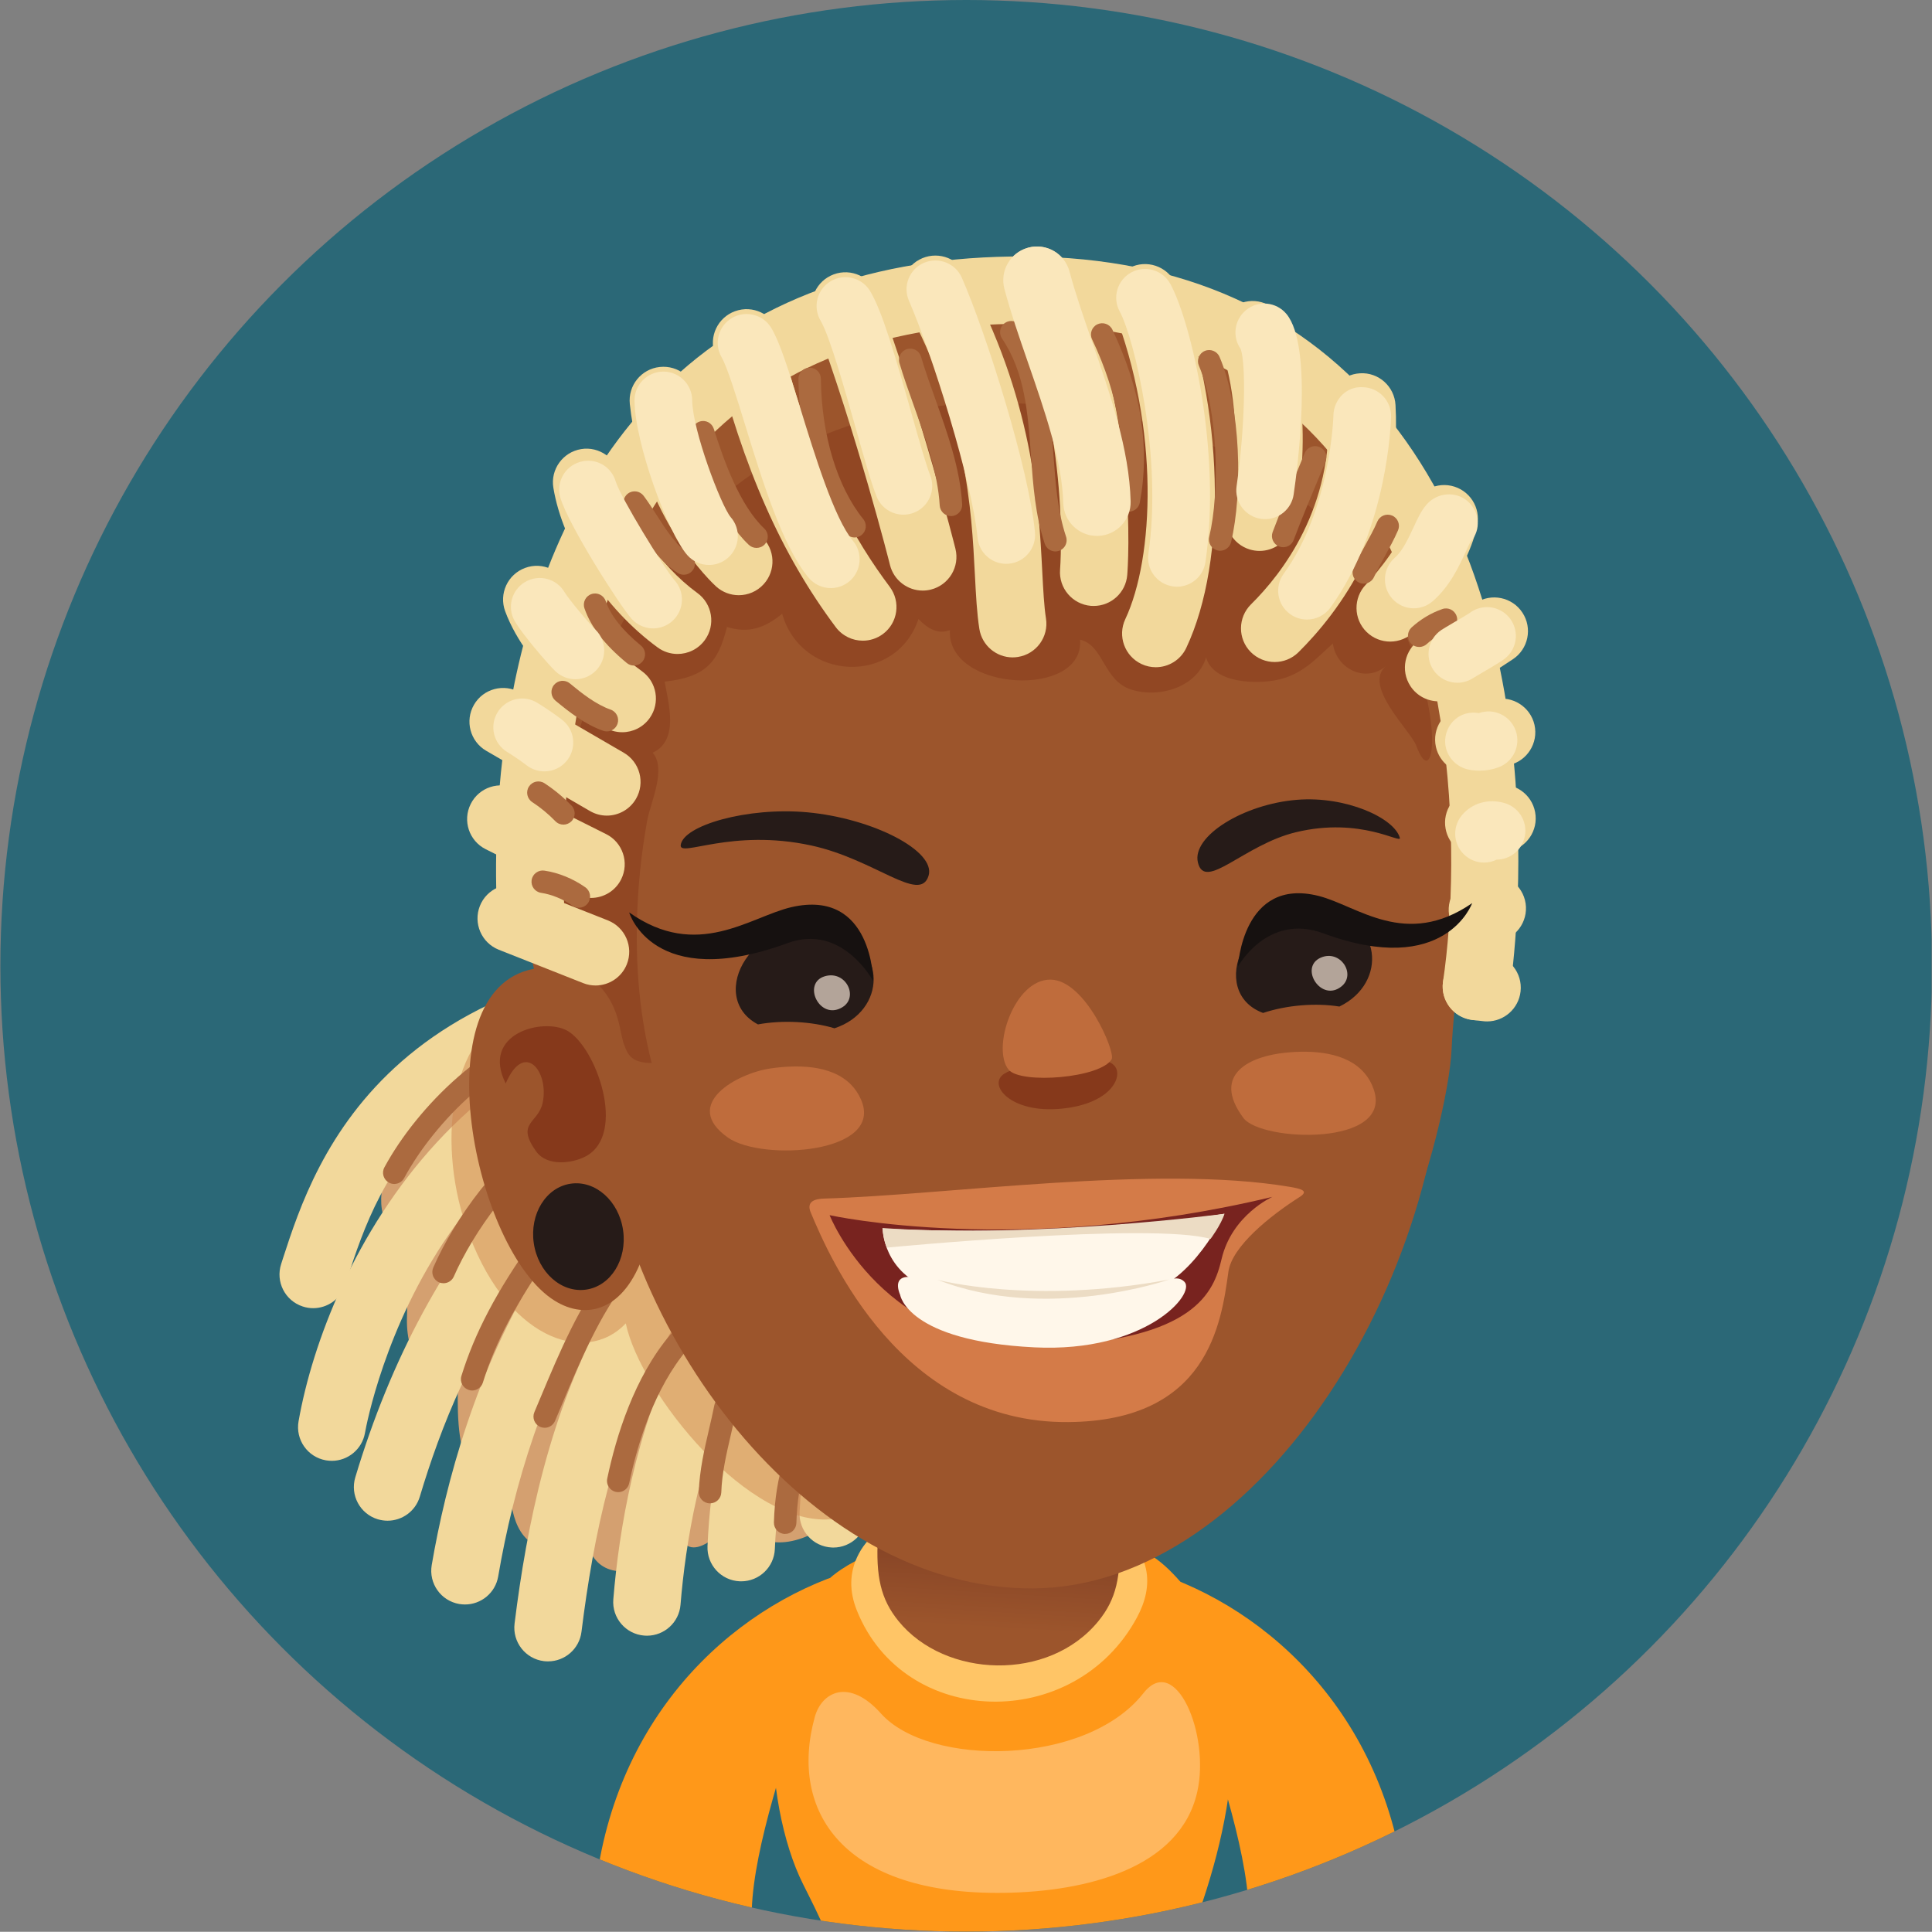 <?xml version="1.0" encoding="iso-8859-1"?>
<!-- Generator: Adobe Illustrator 16.0.0, SVG Export Plug-In . SVG Version: 6.00 Build 0)  -->
<!DOCTYPE svg PUBLIC "-//W3C//DTD SVG 1.1//EN" "http://www.w3.org/Graphics/SVG/1.1/DTD/svg11.dtd">
<svg version="1.1" xmlns="http://www.w3.org/2000/svg" xmlns:xlink="http://www.w3.org/1999/xlink" x="0px" y="0px"
	 width="66.013px" height="66.006px" viewBox="0 0 66.013 66.006" style="enable-background:new 0 0 66.013 66.006;"
	 xml:space="preserve">
<rect x="0" y="0" width="66.013" height="66.006" fill="#808080" stroke="none"/>
<g id="Layer_7">
	<g>
		<defs>
			<circle id="SVGID_1_" cx="33.013" cy="33" r="33"/>
		</defs>
		<clipPath id="SVGID_2_">
			<use xlink:href="#SVGID_1_"  style="overflow:visible;"/>
		</clipPath>
		<rect style="clip-path:url(#SVGID_2_);fill:#2B6877;" width="66" height="66"/>
		<path id="XMLID_49_" style="clip-path:url(#SVGID_2_);fill:#FF9819;" d="M28.271,53.947c-4.118,1.598-7.894,5.721-8.028,12.053
			h5.466C25.306,62.267,29.696,53.393,28.271,53.947z"/>
		<path id="XMLID_45_" style="clip-path:url(#SVGID_2_);fill:#FF9819;" d="M40.084,53.947c4.118,1.598,7.894,5.721,8.028,12.053
			h-5.466C43.05,62.267,38.659,53.393,40.084,53.947z"/>
		<path style="clip-path:url(#SVGID_2_);fill:#FF9819;" d="M39.927,53.619c-2.599-2.516-8.819-1.564-11.175,0
			c-3.09,2.055-2.687,8.018-1.313,10.758c0.279,0.559,0.551,1.088,0.775,1.629L40.736,66c0.118-0.336,0.243-0.686,0.368-1.059
			C42.493,60.777,42.768,56.371,39.927,53.619z"/>
		<path style="clip-path:url(#SVGID_2_);fill:#FFC566;" d="M29.276,55.023C29.025,54.396,29,53.74,29.343,53.09
			c1.435-2.725,9.095-2.736,9.811,0.51c0.123,0.561-0.015,1.127-0.31,1.674C36.715,59.205,30.894,59.072,29.276,55.023z"/>
		<path style="opacity:0.3;clip-path:url(#SVGID_2_);fill:#FFFFFF;" d="M40.907,61.232c-0.594,2.611-3.794,3.402-6.59,3.443
			c-5.516,0.084-7.367-2.787-6.478-6.006c0.237-0.863,1.17-1.344,2.263-0.121c1.64,1.834,7.005,1.799,8.965-0.693
			C40.169,56.451,41.354,59.266,40.907,61.232z"/>
		
			<linearGradient id="SVGID_3_" gradientUnits="userSpaceOnUse" x1="900.696" y1="52.736" x2="900.872" y2="55.647" gradientTransform="matrix(-1 0 0 1 934.832 0)">
			<stop  offset="0" style="stop-color:#854326"/>
			<stop  offset="1" style="stop-color:#9C552C"/>
		</linearGradient>
		<path style="clip-path:url(#SVGID_2_);fill:url(#SVGID_3_);" d="M38.237,52.519c-0.165-2.889-2.479-3.989-4.12-3.985
			c-1.642-0.004-3.957,1.097-4.12,3.985c-0.078,1.345,0.097,2.124,0.703,2.87c1.589,1.953,5.133,2.088,6.832,0
			C38.139,54.643,38.313,53.863,38.237,52.519z"/>
		<path style="clip-path:url(#SVGID_2_);fill:#D4A070;" d="M30.684,41.645c-0.142-2.847-1.174-5.391-3.058-7.513
			c-0.731-0.826-1.76-1.363-2.879-1.622c-1.579-0.361-3.341-0.165-4.716,0.573c-1.613,0.869-3.016,2.015-4.137,3.464
			c-0.912,1.18-2.417,2.309-2.788,3.799c-0.267,1.072,0.105,2.268,1.254,1.234c-0.364,1.099-0.44,2.34-0.456,3.491
			c-0.019,1.331,0.664,2.38,1.822,0.97c-0.104,1.102-0.43,5.853,1.51,3.379c0.217,0.885,0.041,2.309,0.662,3.057
			c0.766,0.921,1.611-0.267,1.933-0.938c0.087,0.77,0.182,1.967,1.187,2.131c0.894,0.146,1.746-1.072,2.04-1.797
			c0.278,1.936,1.496,0.59,2.212-0.146c0.555,1.465,2.223,1.068,3.237,0.17C31.254,49.455,30.843,44.92,30.684,41.645z"/>
		<path style="clip-path:url(#SVGID_2_);fill:#F2D89B;" d="M10.701,44.698c0.485,0,0.936-0.309,1.094-0.794l0.07-0.216
			c1.072-3.296,3.074-9.425,16.107-8.903c0.634,0.021,1.172-0.469,1.197-1.104c0.025-0.635-0.469-1.171-1.104-1.197
			c-14.792-0.593-17.311,7.174-18.39,10.492l-0.068,0.212c-0.198,0.604,0.131,1.255,0.736,1.452
			C10.462,44.68,10.582,44.698,10.701,44.698z"/>
		<path style="clip-path:url(#SVGID_2_);fill:#F2D89B;" d="M11.338,49.914c0.547,0,1.033-0.393,1.132-0.951
			c0.097-0.549,2.539-13.426,15.122-12.482c0.66,0.052,1.188-0.428,1.234-1.063c0.047-0.634-0.428-1.186-1.062-1.234
			c-11.762-0.886-16.619,9.022-17.563,14.379c-0.111,0.627,0.308,1.224,0.935,1.334C11.204,49.908,11.271,49.914,11.338,49.914z"/>
		<path style="clip-path:url(#SVGID_2_);fill:#F2D89B;" d="M13.242,51.96c0.495,0,0.953-0.322,1.102-0.821
			c1.401-4.67,4.395-11.408,14.175-15.993c0.575-0.271,0.823-0.956,0.554-1.531c-0.27-0.576-0.954-0.824-1.531-0.554
			c-8.08,3.788-12.974,9.322-15.402,17.416c-0.184,0.609,0.162,1.252,0.771,1.435C13.021,51.943,13.132,51.96,13.242,51.96z"/>
		<path style="clip-path:url(#SVGID_2_);fill:#F2D89B;" d="M15.889,54.822c0.55,0,1.037-0.396,1.133-0.957
			c1.058-6.176,4.125-14.074,12.734-16.631c0.61-0.181,0.957-0.822,0.776-1.432c-0.182-0.609-0.828-0.955-1.432-0.775
			c-10.258,3.047-13.394,12.866-14.349,18.449c-0.107,0.627,0.313,1.221,0.94,1.33C15.759,54.816,15.823,54.822,15.889,54.822z"/>
		<path style="clip-path:url(#SVGID_2_);fill:#F2D89B;" d="M18.727,56.766c0.572,0,1.068-0.426,1.141-1.008
			c0.805-6.479,2.879-14.27,11.867-17.045c0.607-0.188,0.947-0.833,0.76-1.44c-0.187-0.608-0.83-0.949-1.44-0.761
			C20.69,39.713,18.402,48.867,17.582,55.473c-0.078,0.631,0.37,1.207,1.001,1.285C18.631,56.764,18.679,56.766,18.727,56.766z"/>
		<path style="clip-path:url(#SVGID_2_);fill:#F2D89B;" d="M22.105,55.889c0.595,0,1.098-0.455,1.147-1.057
			c0.346-4.216,1.91-11.652,8.509-14.089c0.597-0.22,0.901-0.882,0.681-1.479c-0.22-0.597-0.881-0.9-1.479-0.681
			c-7.797,2.879-9.616,11.298-10.007,16.062c-0.052,0.633,0.42,1.189,1.054,1.24C22.043,55.889,22.075,55.889,22.105,55.889z"/>
		<path style="clip-path:url(#SVGID_2_);fill:#F2D89B;" d="M25.326,54.031c0.612,0,1.122-0.482,1.149-1.101
			c0.158-3.659,1.377-8.541,6.277-11.026c0.567-0.288,0.794-0.98,0.505-1.548c-0.287-0.567-0.979-0.793-1.547-0.507
			c-5.893,2.99-7.351,8.709-7.536,12.98c-0.027,0.636,0.465,1.174,1.101,1.201C25.293,54.031,25.31,54.031,25.326,54.031z"/>
		<path style="clip-path:url(#SVGID_2_);fill:#F2D89B;" d="M28.472,52.877c0.611,0,1.12-0.48,1.149-1.097
			c0.086-1.79,0.62-6.175,3.699-8.21c0.531-0.35,0.677-1.064,0.326-1.595c-0.352-0.531-1.066-0.677-1.595-0.326
			c-3.817,2.521-4.603,7.36-4.731,10.021c-0.029,0.635,0.46,1.174,1.096,1.205C28.434,52.876,28.453,52.877,28.472,52.877z"/>
		<path style="opacity:0.5;clip-path:url(#SVGID_2_);fill:#CF854D;" d="M17.975,34.357c-2.618,0.771-3.042,4.584-2.071,7.475
			c1.323,3.944,4.107,4.844,5.478,3.385c0.488,2.348,4.236,7.059,7.126,6.68c2.246-0.297,2.083-2.723,2.626-4.428
			c1.28-4.029-1.411-8.01-4.281-10.621c-1.93-1.758-5.762-3.123-8.417-2.602C18.279,34.275,18.126,34.313,17.975,34.357z"/>
		<path style="clip-path:url(#SVGID_2_);fill:#AB6A3F;" d="M13.471,40.454c0.136,0,0.268-0.073,0.338-0.201
			c1.051-1.943,3.282-4.149,5.511-4.608c0.208-0.043,0.342-0.246,0.299-0.453s-0.241-0.343-0.453-0.299
			c-2.459,0.506-4.896,2.895-6.032,4.994c-0.101,0.187-0.031,0.42,0.155,0.521C13.346,40.439,13.408,40.454,13.471,40.454z"/>
		<path style="clip-path:url(#SVGID_2_);fill:#AB6A3F;" d="M15.154,43.846c0.148,0,0.289-0.086,0.352-0.229
			c0.661-1.505,2.097-3.552,3.685-4.489c0.183-0.108,0.243-0.344,0.136-0.525c-0.108-0.184-0.344-0.242-0.525-0.137
			c-1.745,1.031-3.265,3.175-3.998,4.843c-0.085,0.194,0.004,0.421,0.197,0.506C15.05,43.836,15.103,43.846,15.154,43.846z"/>
		<path style="clip-path:url(#SVGID_2_);fill:#AB6A3F;" d="M16.133,47.511c0.164,0,0.315-0.106,0.366-0.271
			c0.43-1.39,1.146-2.746,2.319-4.396c0.123-0.173,0.083-0.412-0.09-0.535c-0.174-0.122-0.412-0.083-0.535,0.091
			c-1.224,1.719-1.972,3.142-2.427,4.613c-0.063,0.202,0.051,0.417,0.253,0.479C16.058,47.505,16.095,47.511,16.133,47.511z"/>
		<path style="clip-path:url(#SVGID_2_);fill:#AB6A3F;" d="M18.61,48.785c0.149,0,0.291-0.088,0.354-0.234l0.235-0.558
			c0.649-1.547,1.263-3.007,2.266-4.317c0.129-0.168,0.097-0.408-0.071-0.537c-0.169-0.129-0.409-0.098-0.538,0.071
			c-1.063,1.388-1.725,2.962-2.364,4.486l-0.234,0.556c-0.082,0.195,0.008,0.42,0.203,0.503
			C18.51,48.775,18.561,48.785,18.61,48.785z"/>
		<path style="clip-path:url(#SVGID_2_);fill:#AB6A3F;" d="M21.123,50.984c0.179,0,0.338-0.124,0.375-0.305
			c0.285-1.354,0.862-3.246,1.992-4.582c0.137-0.161,0.117-0.403-0.045-0.541c-0.162-0.135-0.405-0.115-0.541,0.046
			c-1.233,1.457-1.854,3.479-2.156,4.919c-0.044,0.207,0.089,0.41,0.296,0.455C21.07,50.981,21.098,50.984,21.123,50.984z"/>
		<path style="clip-path:url(#SVGID_2_);fill:#AB6A3F;" d="M24.261,51.366c0.207,0,0.376-0.163,0.384-0.37
			c0.022-0.66,0.171-1.303,0.329-1.982c0.066-0.286,0.132-0.571,0.188-0.857c0.041-0.209-0.095-0.41-0.303-0.451
			c-0.213-0.042-0.41,0.096-0.45,0.303c-0.055,0.277-0.119,0.555-0.184,0.832c-0.159,0.686-0.323,1.395-0.348,2.129
			c-0.008,0.213,0.158,0.391,0.37,0.397C24.252,51.366,24.257,51.366,24.261,51.366z"/>
		<path style="clip-path:url(#SVGID_2_);fill:#AB6A3F;" d="M26.826,52.412c0.208,0,0.378-0.164,0.385-0.373
			c0.021-0.736,0.123-1.375,0.313-1.953c0.066-0.201-0.044-0.418-0.245-0.484c-0.203-0.066-0.419,0.045-0.484,0.245
			c-0.213,0.649-0.328,1.36-0.352,2.171c-0.005,0.212,0.161,0.389,0.373,0.395C26.819,52.412,26.823,52.412,26.826,52.412z"/>
		<path style="clip-path:url(#SVGID_2_);fill:#9C552C;" d="M25.38,36.873c2.551-0.508,5.111-0.959,7.675-1.4
			c4.211-0.726,8.684,5.713,11.25,9.163c2.475,3.332,5.164-6.04,5.293-8.778c0.16-3.393,1.273-8.943,0.598-12.711
			C46.904,4.829,22.162,7.275,18.898,20.068c-1.241,4.87-1.785,11.38,0.326,16.198C20.33,38.781,23.307,37.287,25.38,36.873z"/>
		<path style="clip-path:url(#SVGID_2_);fill:#9C552C;" d="M20.549,37.585c0.468,7.769,6.979,16.729,14.746,16.688
			c7.784-0.04,14.552-10.928,14.086-20.473c-0.505-10.378-2.309-19.196-15.546-18.04C22.253,16.773,19.926,27.213,20.549,37.585z"/>
		<path style="clip-path:url(#SVGID_2_);fill:#9C552C;" d="M18.949,44.441c1.098,0.686,2.387,0.326,3.035-1.57
			c0.684-0.947,0.073-4.74-0.461-7.119c-0.432-1.93-1.477-3.004-3.308-2.644C14.401,33.856,16.191,42.719,18.949,44.441z"/>
		<path style="opacity:0.4;clip-path:url(#SVGID_2_);fill:#661004;" d="M20.01,39.512c1.425-0.756,0.356-3.749-0.632-4.297
			c-0.813-0.45-2.961,0.089-2.099,1.806c0.634-1.483,1.487-0.415,1.264,0.655c-0.151,0.719-0.932,0.67-0.227,1.662
			C18.697,39.871,19.561,39.749,20.01,39.512z"/>
		<path style="opacity:0.2;clip-path:url(#SVGID_2_);fill:#661004;" d="M35.058,13.796c-9.33-0.526-16.29,5.856-16.314,19.245
			c0.389,0.009,1.188,0.047,1.741,0.647c0.737,0.799,0.67,1.629,0.86,2.059c0.087,0.218,0.185,0.575,0.922,0.575
			c-0.47-1.832-0.582-3.754-0.47-5.638c0.052-0.887,0.158-1.771,0.317-2.646c0.117-0.628,0.664-1.76,0.188-2.319
			c0.917-0.428,0.532-1.7,0.409-2.429c1.389-0.154,1.826-0.64,2.128-1.869c0.74,0.234,1.299,0.033,1.885-0.45
			c0.672,2.329,3.898,2.448,4.659,0.179c0.292,0.302,0.641,0.542,1.073,0.382c-0.109,2.104,4.61,2.347,4.447,0.324
			c0.817,0.189,0.787,1.402,1.755,1.707c0.94,0.299,2.246-0.071,2.554-1.109c0-0.026,0-0.026-0.004,0
			c0.242,0.901,1.723,0.926,2.423,0.779c0.849-0.179,1.297-0.686,1.91-1.248c0.118,0.869,1.119,1.366,1.814,0.772
			c-0.803,0.685,0.849,2.21,1.037,2.724C49.616,28.823,50.03,14.642,35.058,13.796z"/>
		
			<ellipse transform="matrix(0.99 -0.144 0.144 0.99 -5.882 3.29)" style="clip-path:url(#SVGID_2_);fill:#261B18;" cx="19.762" cy="42.232" rx="1.541" ry="1.828"/>
		<path style="clip-path:url(#SVGID_2_);fill:#F2D89B;" d="M50.446,34.859c0.562,0,1.053-0.412,1.138-0.984
			c0.193-1.317,1.711-13.072-4.647-20.189c-3.073-3.441-7.39-5.099-12.881-4.909c-5.045,0.17-9.08,1.886-11.994,5.101
			c-5.371,5.927-5.227,15.089-5.054,17.755c0.04,0.626,0.59,1.153,1.205,1.124c0.628-0.029,1.118-0.508,1.101-1.136l-0.008-0.137
			c-0.157-2.438-0.302-10.804,4.463-16.061c2.479-2.735,5.966-4.197,10.364-4.345c4.766-0.157,8.488,1.233,11.087,4.141
			c4.597,5.146,4.73,13.936,4.086,18.319c-0.094,0.629,0.342,1.214,0.971,1.307C50.334,34.855,50.39,34.859,50.446,34.859z"/>
		<path style="clip-path:url(#SVGID_2_);fill:#F2D89B;" d="M39.49,22.798c0.433,0,0.848-0.245,1.044-0.663
			c1.419-3.021,1.277-8.228-0.338-12.378c-0.231-0.592-0.899-0.886-1.49-0.656C38.113,9.332,37.82,10,38.05,10.592
			c1.578,4.055,1.384,8.47,0.399,10.564c-0.27,0.576-0.023,1.261,0.553,1.532C39.16,22.763,39.327,22.798,39.49,22.798z"/>
		<path style="clip-path:url(#SVGID_2_);fill:#F2D89B;" d="M43.554,22.62c0.293,0,0.585-0.111,0.81-0.332
			c1.343-1.327,3.56-4.188,3.318-8.449c-0.035-0.634-0.578-1.125-1.214-1.084c-0.635,0.036-1.121,0.58-1.085,1.215
			c0.189,3.358-1.571,5.626-2.639,6.68c-0.451,0.447-0.457,1.176-0.01,1.628C42.96,22.505,43.257,22.62,43.554,22.62z"/>
		<path style="clip-path:url(#SVGID_2_);fill:#F2D89B;" d="M23.15,22.345c0.356,0,0.707-0.165,0.933-0.475
			c0.374-0.514,0.26-1.234-0.255-1.608c-1.312-0.954-2.426-2.623-2.649-3.969c-0.104-0.628-0.708-1.051-1.323-0.948
			c-0.628,0.104-1.053,0.697-0.948,1.324c0.322,1.947,1.757,4.139,3.567,5.456C22.679,22.274,22.916,22.345,23.15,22.345z"/>
		<path style="clip-path:url(#SVGID_2_);fill:#F2D89B;" d="M37.37,20.704c0.594,0,1.098-0.456,1.146-1.058
			c0.02-0.237,0.443-5.863-2.067-10.609c-0.297-0.563-0.994-0.778-1.556-0.479c-0.563,0.297-0.776,0.994-0.479,1.556
			c2.199,4.159,1.812,9.294,1.807,9.346c-0.051,0.634,0.422,1.189,1.055,1.241C37.308,20.702,37.339,20.704,37.37,20.704z"/>
		<path style="clip-path:url(#SVGID_2_);fill:#F2D89B;" d="M31.527,20.179c0.094,0,0.188-0.011,0.281-0.035
			c0.617-0.155,0.992-0.78,0.837-1.397c-0.046-0.185-1.153-4.568-2.679-8.692c-0.222-0.596-0.884-0.901-1.48-0.68
			c-0.596,0.221-0.9,0.883-0.68,1.479c1.48,4.004,2.595,8.41,2.604,8.455C30.543,19.831,31.013,20.179,31.527,20.179z"/>
		<path style="clip-path:url(#SVGID_2_);fill:#F2D89B;" d="M43.036,18.824c0.495,0,0.951-0.32,1.101-0.818
			c0.04-0.133,0.963-3.286-0.247-6.932c-0.2-0.604-0.854-0.931-1.456-0.73c-0.603,0.2-0.93,0.852-0.729,1.455
			c0.972,2.93,0.233,5.521,0.226,5.547c-0.179,0.609,0.169,1.249,0.776,1.43C42.816,18.808,42.928,18.824,43.036,18.824z"/>
		<path style="clip-path:url(#SVGID_2_);fill:#F2D89B;" d="M25.242,20.337c0.313,0,0.625-0.127,0.852-0.377
			c0.427-0.469,0.394-1.195-0.073-1.623c-0.048-0.045-1.894-1.811-2.21-4.776c-0.068-0.633-0.632-1.091-1.269-1.022
			c-0.632,0.068-1.09,0.635-1.022,1.268c0.418,3.89,2.844,6.138,2.948,6.232C24.688,20.238,24.965,20.337,25.242,20.337z"/>
		<path style="clip-path:url(#SVGID_2_);fill:#F2D89B;" d="M34.6,22.462c0.06,0,0.12-0.005,0.181-0.015
			c0.629-0.099,1.058-0.688,0.958-1.316c-0.065-0.417-0.094-0.967-0.127-1.604c-0.121-2.346-0.306-5.892-2.639-10.192
			c-0.304-0.559-1.001-0.766-1.562-0.463c-0.56,0.303-0.767,1.002-0.464,1.562c2.085,3.842,2.247,6.946,2.364,9.213
			c0.036,0.701,0.068,1.306,0.152,1.842C33.554,22.057,34.043,22.462,34.6,22.462z"/>
		<path style="clip-path:url(#SVGID_2_);fill:#F2D89B;" d="M29.481,21.891c0.24,0,0.481-0.075,0.689-0.229
			c0.509-0.38,0.612-1.102,0.231-1.611c-1.127-1.509-2.576-3.851-3.777-8.617c-0.154-0.617-0.782-0.992-1.397-0.835
			c-0.617,0.155-0.99,0.781-0.835,1.398c1.015,4.028,2.3,6.938,4.166,9.434C28.785,21.731,29.131,21.891,29.481,21.891z"/>
		<path style="clip-path:url(#SVGID_2_);fill:#F2D89B;" d="M47.501,21.922c0.299,0,0.598-0.116,0.823-0.347
			c0.18-0.184,1.766-1.849,2.146-3.607c0.136-0.622-0.26-1.234-0.882-1.369c-0.617-0.134-1.234,0.26-1.368,0.882
			c-0.204,0.944-1.185,2.116-1.545,2.487c-0.442,0.457-0.433,1.185,0.022,1.628C46.922,21.814,47.212,21.922,47.501,21.922z"/>
		<path style="clip-path:url(#SVGID_2_);fill:#F2D89B;" d="M49.156,23.963c0.217,0,0.436-0.061,0.631-0.188l1.902-1.248
			c0.531-0.349,0.679-1.063,0.33-1.594c-0.349-0.532-1.063-0.679-1.595-0.332l-1.901,1.248c-0.532,0.349-0.68,1.063-0.331,1.595
			C48.413,23.781,48.781,23.963,49.156,23.963z"/>
		<path style="clip-path:url(#SVGID_2_);fill:#F2D89B;" d="M21.26,25.019c0.361,0,0.716-0.169,0.94-0.486
			c0.367-0.519,0.244-1.237-0.273-1.604c-0.55-0.39-2.071-1.662-2.506-2.842c-0.221-0.597-0.885-0.904-1.479-0.682
			c-0.597,0.22-0.901,0.881-0.682,1.479c0.76,2.062,3.075,3.741,3.336,3.925C20.799,24.95,21.03,25.019,21.26,25.019z"/>
		<path style="clip-path:url(#SVGID_2_);fill:#F2D89B;" d="M50.186,26.421c0.084,0,0.168-0.009,0.253-0.028l1.119-0.25
			c0.621-0.139,1.011-0.754,0.873-1.375c-0.14-0.621-0.759-1.008-1.375-0.872l-1.12,0.25c-0.62,0.139-1.011,0.754-0.873,1.375
			C49.184,26.057,49.658,26.421,50.186,26.421z"/>
		<path style="clip-path:url(#SVGID_2_);fill:#F2D89B;" d="M50.525,29.261c0.069,0,0.14-0.007,0.21-0.02l0.796-0.147
			c0.625-0.116,1.038-0.716,0.922-1.342c-0.115-0.626-0.717-1.041-1.341-0.922l-0.795,0.147c-0.626,0.116-1.039,0.717-0.923,1.342
			C49.497,28.874,49.98,29.261,50.525,29.261z"/>
		<path style="clip-path:url(#SVGID_2_);fill:#F2D89B;" d="M50.649,32.239c0.056,0,0.112-0.004,0.169-0.013l0.338-0.05
			c0.629-0.092,1.063-0.677,0.972-1.306c-0.094-0.63-0.68-1.065-1.308-0.972l-0.337,0.049c-0.63,0.093-1.063,0.678-0.972,1.307
			C49.597,31.827,50.088,32.239,50.649,32.239z"/>
		<path style="clip-path:url(#SVGID_2_);fill:#F2D89B;" d="M50.812,34.9c0.578,0,1.075-0.434,1.143-1.021
			c0.072-0.632-0.381-1.203-1.013-1.274l-0.366-0.042c-0.64-0.074-1.203,0.381-1.275,1.014c-0.071,0.632,0.382,1.202,1.014,1.274
			l0.365,0.041C50.724,34.898,50.768,34.9,50.812,34.9z"/>
		<path style="clip-path:url(#SVGID_2_);fill:#F2D89B;" d="M20.734,27.868c0.396,0,0.783-0.206,0.997-0.574
			c0.319-0.55,0.133-1.254-0.417-1.574l-3.544-2.058c-0.549-0.318-1.255-0.134-1.574,0.417c-0.319,0.55-0.133,1.254,0.417,1.574
			l3.544,2.058C20.339,27.817,20.538,27.868,20.734,27.868z"/>
		<path style="clip-path:url(#SVGID_2_);fill:#F2D89B;" d="M20.194,30.681c0.422,0,0.829-0.233,1.03-0.636
			c0.284-0.568,0.055-1.261-0.514-1.545l-3.082-1.543c-0.57-0.285-1.262-0.055-1.545,0.514c-0.285,0.568-0.056,1.261,0.513,1.545
			l3.083,1.544C19.846,30.641,20.021,30.681,20.194,30.681z"/>
		<path style="clip-path:url(#SVGID_2_);fill:#F2D89B;" d="M20.348,33.672c0.458,0,0.893-0.276,1.071-0.728
			c0.233-0.592-0.056-1.26-0.647-1.495l-2.882-1.14c-0.589-0.232-1.261,0.056-1.494,0.647s0.056,1.26,0.647,1.495l2.882,1.14
			C20.063,33.646,20.207,33.672,20.348,33.672z"/>
		<path style="clip-path:url(#SVGID_2_);fill:#AB6A3F;" d="M41.69,18.818c0.174,0,0.331-0.119,0.374-0.295
			c0.4-1.679,0.337-4.623-0.395-6.33c-0.084-0.195-0.311-0.284-0.504-0.202c-0.195,0.083-0.285,0.309-0.201,0.504
			c0.661,1.544,0.717,4.321,0.353,5.849c-0.05,0.206,0.078,0.414,0.284,0.463C41.632,18.814,41.661,18.818,41.69,18.818z"/>
		<path style="clip-path:url(#SVGID_2_);fill:#AB6A3F;" d="M43.844,18.698c0.155,0,0.302-0.095,0.359-0.25
			c0.247-0.66,0.602-1.509,0.876-2.167l0.212-0.508c0.08-0.196-0.013-0.42-0.209-0.501c-0.195-0.08-0.42,0.012-0.502,0.208
			l-0.21,0.506c-0.276,0.665-0.636,1.525-0.886,2.193c-0.074,0.198,0.026,0.42,0.225,0.494
			C43.753,18.69,43.799,18.698,43.844,18.698z"/>
		<path style="clip-path:url(#SVGID_2_);fill:#AB6A3F;" d="M46.598,19.942c0.146,0,0.284-0.083,0.349-0.225
			c0.109-0.237,0.24-0.475,0.371-0.713c0.16-0.291,0.32-0.584,0.45-0.883c0.084-0.195-0.006-0.42-0.2-0.504
			c-0.196-0.084-0.42,0.005-0.505,0.199c-0.119,0.277-0.27,0.548-0.418,0.818c-0.141,0.256-0.28,0.51-0.396,0.766
			c-0.088,0.192-0.003,0.42,0.19,0.508C46.49,19.931,46.544,19.942,46.598,19.942z"/>
		<path style="clip-path:url(#SVGID_2_);fill:#AB6A3F;" d="M48.491,22.106c0.094,0,0.187-0.034,0.261-0.101
			c0.224-0.207,0.494-0.369,0.781-0.47c0.2-0.07,0.306-0.289,0.235-0.489c-0.069-0.2-0.287-0.307-0.488-0.235
			c-0.386,0.134-0.747,0.352-1.049,0.628c-0.155,0.144-0.166,0.387-0.022,0.543C48.285,22.065,48.388,22.106,48.491,22.106z"/>
		<path style="clip-path:url(#SVGID_2_);fill:#AB6A3F;" d="M38.569,17.483c0.183,0,0.343-0.129,0.377-0.314
			c0.354-1.894,0.047-3.826-0.938-5.906c-0.092-0.192-0.323-0.271-0.512-0.182c-0.191,0.09-0.273,0.319-0.183,0.511
			c0.915,1.929,1.201,3.707,0.879,5.437c-0.039,0.208,0.099,0.409,0.307,0.448C38.523,17.481,38.547,17.483,38.569,17.483z"/>
		<path style="clip-path:url(#SVGID_2_);fill:#AB6A3F;" d="M36.062,18.842c0.04,0,0.08-0.007,0.121-0.021
			c0.201-0.066,0.31-0.284,0.242-0.485c-0.291-0.873-0.359-1.821-0.433-2.824c-0.107-1.497-0.221-3.044-1.119-4.376
			c-0.121-0.176-0.361-0.221-0.533-0.103c-0.176,0.119-0.222,0.357-0.104,0.533c0.785,1.162,0.885,2.541,0.99,4.001
			c0.073,1.007,0.149,2.048,0.471,3.012C35.751,18.74,35.9,18.842,36.062,18.842z"/>
		<path style="clip-path:url(#SVGID_2_);fill:#AB6A3F;" d="M32.493,17.634c0.007,0,0.014,0,0.021,0
			c0.211-0.012,0.374-0.193,0.361-0.405c-0.068-1.216-0.502-2.429-0.92-3.602c-0.175-0.489-0.347-0.971-0.486-1.441
			c-0.061-0.203-0.272-0.32-0.479-0.258c-0.202,0.061-0.317,0.274-0.258,0.477c0.144,0.483,0.32,0.978,0.5,1.48
			c0.399,1.121,0.813,2.281,0.876,3.386C32.121,17.476,32.291,17.634,32.493,17.634z"/>
		<path style="clip-path:url(#SVGID_2_);fill:#AB6A3F;" d="M29.199,18.364c0.086,0,0.171-0.028,0.242-0.086
			c0.164-0.133,0.189-0.375,0.056-0.54c-0.892-1.101-1.433-2.894-1.448-4.795c-0.002-0.211-0.173-0.38-0.384-0.38h-0.003
			c-0.213,0.001-0.383,0.175-0.381,0.387c0.017,2.07,0.622,4.041,1.62,5.272C28.978,18.315,29.088,18.364,29.199,18.364z"/>
		<path style="clip-path:url(#SVGID_2_);fill:#AB6A3F;" d="M25.85,18.721c0.103,0,0.204-0.041,0.28-0.12
			c0.145-0.154,0.138-0.397-0.017-0.543c-0.832-0.784-1.382-2.318-1.723-3.404c-0.064-0.202-0.275-0.317-0.482-0.251
			c-0.202,0.063-0.314,0.279-0.251,0.481c0.399,1.267,0.979,2.836,1.929,3.733C25.661,18.687,25.755,18.721,25.85,18.721z"/>
		<path style="clip-path:url(#SVGID_2_);fill:#AB6A3F;" d="M23.362,19.638c0.128,0,0.253-0.064,0.325-0.18
			c0.113-0.18,0.06-0.417-0.121-0.53c-0.468-0.293-0.784-0.789-1.119-1.312c-0.148-0.232-0.296-0.462-0.455-0.675
			c-0.128-0.17-0.37-0.203-0.537-0.076c-0.169,0.127-0.203,0.368-0.076,0.538c0.147,0.197,0.285,0.411,0.422,0.626
			c0.365,0.572,0.744,1.164,1.358,1.549C23.222,19.619,23.292,19.638,23.362,19.638z"/>
		<path style="clip-path:url(#SVGID_2_);fill:#AB6A3F;" d="M21.657,22.74c0.11,0,0.22-0.047,0.297-0.14
			c0.134-0.163,0.111-0.405-0.052-0.54c-0.643-0.531-1.037-1.029-1.206-1.522c-0.068-0.201-0.288-0.308-0.488-0.239
			c-0.2,0.068-0.307,0.287-0.238,0.487c0.217,0.631,0.688,1.242,1.443,1.865C21.484,22.711,21.571,22.74,21.657,22.74z"/>
		<path style="clip-path:url(#SVGID_2_);fill:#AB6A3F;" d="M20.736,24.991c0.159,0,0.308-0.1,0.363-0.258
			c0.069-0.2-0.037-0.418-0.237-0.488c-0.494-0.171-0.977-0.551-1.391-0.894c-0.164-0.136-0.406-0.113-0.54,0.05
			c-0.136,0.163-0.113,0.405,0.05,0.541c0.466,0.386,1.015,0.815,1.63,1.028C20.652,24.984,20.695,24.991,20.736,24.991z"/>
		<path style="clip-path:url(#SVGID_2_);fill:#AB6A3F;" d="M19.251,28.176c0.096,0,0.192-0.036,0.268-0.108
			c0.151-0.147,0.156-0.39,0.009-0.542c-0.278-0.288-0.598-0.551-0.924-0.764c-0.179-0.115-0.416-0.065-0.531,0.114
			c-0.115,0.177-0.064,0.415,0.113,0.531c0.278,0.181,0.552,0.406,0.79,0.652C19.051,28.137,19.151,28.176,19.251,28.176z"/>
		<path style="clip-path:url(#SVGID_2_);fill:#AB6A3F;" d="M19.779,31.016c0.12,0,0.24-0.057,0.314-0.164
			c0.121-0.174,0.079-0.413-0.094-0.535c-0.426-0.298-0.908-0.495-1.396-0.569c-0.207-0.033-0.406,0.111-0.438,0.321
			c-0.032,0.209,0.112,0.405,0.321,0.437c0.367,0.056,0.748,0.212,1.071,0.439C19.627,30.994,19.703,31.016,19.779,31.016z"/>
		<path style="clip-path:url(#SVGID_2_);fill:#FAE7BB;" d="M37.48,18.311c0.01,0,0.021,0,0.03,0c0.635-0.016,1.138-0.544,1.122-1.18
			c-0.045-1.778-0.699-3.67-1.333-5.5c-0.291-0.841-0.565-1.635-0.755-2.351c-0.163-0.615-0.791-0.983-1.407-0.819
			c-0.614,0.162-0.981,0.792-0.819,1.407c0.211,0.799,0.5,1.632,0.805,2.515c0.576,1.664,1.172,3.384,1.207,4.805
			C36.346,17.815,36.858,18.311,37.48,18.311z"/>
		<path style="clip-path:url(#SVGID_2_);fill:#FAE7BB;" d="M40.214,20.047c0.48,0,0.901-0.352,0.974-0.842
			c0.554-3.76-0.485-8.183-1.197-9.5c-0.26-0.478-0.858-0.655-1.336-0.398c-0.479,0.259-0.656,0.857-0.397,1.335
			c0.502,0.927,1.468,4.976,0.981,8.275c-0.079,0.538,0.293,1.039,0.832,1.118C40.118,20.043,40.166,20.047,40.214,20.047z"/>
		<path style="clip-path:url(#SVGID_2_);fill:#FAE7BB;" d="M43.228,17.738c0.481,0,0.903-0.353,0.974-0.843
			c0.123-0.834,0.683-5.049-0.246-6.167c-0.348-0.418-0.968-0.478-1.387-0.128c-0.398,0.331-0.47,0.91-0.176,1.326
			c0.179,0.483,0.157,2.641-0.141,4.685c-0.079,0.538,0.295,1.038,0.832,1.117C43.133,17.735,43.182,17.738,43.228,17.738z"/>
		<path style="clip-path:url(#SVGID_2_);fill:#FAE7BB;" d="M44.658,21.169c0.305,0,0.605-0.141,0.799-0.407
			c1.969-2.718,2.07-6.372,2.074-6.526c0.011-0.543-0.421-0.994-0.965-1.006c-0.56-0.035-0.993,0.419-1.006,0.964
			c0,0.031-0.087,3.187-1.7,5.412c-0.319,0.441-0.221,1.057,0.22,1.376C44.255,21.108,44.457,21.169,44.658,21.169z"/>
		<path style="clip-path:url(#SVGID_2_);fill:#FAE7BB;" d="M48.305,20.785c0.229,0,0.459-0.08,0.646-0.241
			c0.585-0.506,0.901-1.192,1.132-1.693c0.065-0.14,0.116-0.264,0.171-0.346c0.359-0.409,0.306-1.015-0.103-1.375
			c-0.409-0.36-1.044-0.304-1.403,0.105c-0.188,0.214-0.311,0.48-0.453,0.789c-0.165,0.357-0.37,0.802-0.634,1.03
			c-0.411,0.356-0.455,0.979-0.1,1.39C47.756,20.669,48.03,20.785,48.305,20.785z"/>
		<path style="clip-path:url(#SVGID_2_);fill:#FAE7BB;" d="M49.796,23.329c0.188,0,0.381-0.055,0.549-0.168
			c0.044-0.028,0.163-0.098,0.301-0.178c0.525-0.309,0.684-0.406,0.797-0.5c0.416-0.35,0.47-0.972,0.12-1.388
			c-0.342-0.405-0.94-0.467-1.356-0.146c-0.101,0.069-0.351,0.213-0.559,0.336c-0.189,0.111-0.352,0.208-0.402,0.242
			c-0.451,0.304-0.571,0.916-0.268,1.368C49.168,23.176,49.479,23.329,49.796,23.329z"/>
		<path style="clip-path:url(#SVGID_2_);fill:#FAE7BB;" d="M34.381,19.265c0.03,0,0.062-0.001,0.093-0.005
			c0.542-0.051,0.939-0.531,0.889-1.073c-0.206-2.178-1.658-6.778-2.499-8.698c-0.22-0.498-0.801-0.723-1.299-0.507
			c-0.498,0.219-0.725,0.799-0.507,1.298c0.776,1.771,2.164,6.193,2.343,8.092C33.449,18.882,33.878,19.265,34.381,19.265z"/>
		<path style="clip-path:url(#SVGID_2_);fill:#FAE7BB;" d="M30.867,17.586c0.122,0,0.244-0.022,0.363-0.069
			c0.506-0.2,0.754-0.772,0.553-1.278c-0.15-0.379-0.391-1.234-0.646-2.14c-0.564-1.996-0.994-3.461-1.403-4.148
			c-0.28-0.467-0.883-0.62-1.352-0.342c-0.468,0.279-0.62,0.883-0.342,1.351c0.309,0.517,0.845,2.417,1.2,3.674
			c0.282,0.997,0.524,1.858,0.712,2.33C30.104,17.351,30.476,17.586,30.867,17.586z"/>
		<path style="clip-path:url(#SVGID_2_);fill:#FAE7BB;" d="M28.388,20.094c0.223,0,0.448-0.076,0.633-0.231
			c0.416-0.35,0.47-0.972,0.12-1.388c-0.634-0.754-1.306-2.938-1.797-4.533c-0.422-1.368-0.694-2.231-0.985-2.728
			c-0.277-0.468-0.882-0.624-1.349-0.349c-0.47,0.276-0.626,0.88-0.35,1.349c0.188,0.322,0.514,1.377,0.801,2.308
			c0.6,1.95,1.28,4.16,2.172,5.221C27.826,19.974,28.106,20.094,28.388,20.094z"/>
		<path style="clip-path:url(#SVGID_2_);fill:#FAE7BB;" d="M24.225,19.304c0.231,0,0.464-0.081,0.65-0.246
			c0.409-0.359,0.449-0.981,0.09-1.39c-0.336-0.409-1.306-2.974-1.314-3.994c-0.005-0.542-0.445-0.977-0.985-0.977
			c-0.003,0-0.006,0-0.009,0c-0.544,0.005-0.981,0.45-0.977,0.994c0.012,1.437,1.13,4.509,1.805,5.278
			C23.68,19.19,23.951,19.304,24.225,19.304z"/>
		<path style="clip-path:url(#SVGID_2_);fill:#FAE7BB;" d="M22.316,21.471c0.236,0,0.475-0.085,0.664-0.258
			c0.401-0.367,0.43-0.99,0.063-1.392c-0.346-0.393-1.845-2.833-2.007-3.375c-0.155-0.521-0.697-0.821-1.227-0.661
			c-0.521,0.156-0.816,0.706-0.661,1.227c0.283,0.944,2.038,3.698,2.438,4.138C21.783,21.363,22.049,21.471,22.316,21.471z"/>
		<path style="clip-path:url(#SVGID_2_);fill:#FAE7BB;" d="M19.66,23.208c0.256,0,0.513-0.1,0.705-0.298
			c0.38-0.39,0.371-1.013-0.018-1.393c-0.227-0.219-0.925-1.06-1.054-1.279c-0.273-0.47-0.877-0.629-1.347-0.355
			s-0.629,0.877-0.354,1.347c0.252,0.433,1.091,1.418,1.38,1.7C19.164,23.115,19.412,23.208,19.66,23.208z"/>
		<path style="clip-path:url(#SVGID_2_);fill:#FAE7BB;" d="M18.601,26.357c0.297,0,0.592-0.134,0.785-0.389
			c0.329-0.433,0.245-1.051-0.188-1.38c-0.271-0.207-0.564-0.407-0.845-0.577c-0.465-0.285-1.07-0.135-1.354,0.33
			c-0.282,0.465-0.134,1.071,0.331,1.354c0.224,0.137,0.457,0.296,0.674,0.462C18.184,26.292,18.394,26.357,18.601,26.357z"/>
		<path style="clip-path:url(#SVGID_2_);fill:#FAE7BB;" d="M50.554,26.333c0.218,0,0.432-0.037,0.639-0.112
			c0.513-0.184,0.778-0.748,0.595-1.26c-0.184-0.512-0.748-0.779-1.259-0.595c-0.549-0.1-1.036,0.253-1.135,0.787
			c-0.1,0.536,0.268,1.047,0.803,1.146C50.316,26.323,50.436,26.333,50.554,26.333z"/>
		<path style="clip-path:url(#SVGID_2_);fill:#FAE7BB;" d="M50.705,29.473c0.15,0,0.299-0.034,0.436-0.101
			c0.421-0.003,0.809-0.277,0.936-0.702c0.158-0.521-0.138-1.07-0.659-1.228c-0.559-0.167-1.127-0.007-1.478,0.426
			c-0.342,0.423-0.275,1.043,0.148,1.385C50.27,29.401,50.488,29.473,50.705,29.473z"/>
		<path style="clip-path:url(#SVGID_2_);fill:#BF6C3C;" d="M46.645,36.693c0.12,0.146,0.219,0.316,0.29,0.521
			c0.691,1.971-3.844,1.804-4.452,0.983c-1.139-1.541,0.321-2.121,1.448-2.229C44.792,35.881,46.012,35.92,46.645,36.693z"/>
		<path style="clip-path:url(#SVGID_2_);fill:#BF6C3C;" d="M29.086,37.068c0.13,0.135,0.241,0.295,0.327,0.488
			c0.839,1.863-3.377,2.135-4.54,1.314c-1.614-1.137,0.319-2.195,1.439-2.361C27.17,36.383,28.394,36.354,29.086,37.068z"/>
		<path style="clip-path:url(#SVGID_2_);fill:#261B18;" d="M28.389,31.802c-2.645-0.706-4.295,2.247-2.491,3.2
			c0.84-0.154,1.832-0.102,2.615,0.133C30.281,34.552,30.354,32.329,28.389,31.802z"/>
		<path style="opacity:0.4;clip-path:url(#SVGID_2_);fill:#661004;" d="M38.057,36.393c-0.412-0.389-1.15,0.123-1.883,0.186
			c-0.657,0.057-1.268-0.262-1.858,0.107c-0.592,0.369,0.208,1.369,1.953,1.196C38.009,37.713,38.411,36.725,38.057,36.393z"/>
		<path style="clip-path:url(#SVGID_2_);fill:#BF6C3C;" d="M35.896,33.472c-1.248-0.016-2.024,2.358-1.433,3.077
			c0.415,0.502,3.146,0.289,3.521-0.359C38.119,35.95,37.088,33.485,35.896,33.472z"/>
		<path style="opacity:0.7;clip-path:url(#SVGID_2_);fill:#F0DED1;" d="M28.189,33.355c-0.802,0.23-0.187,1.538,0.595,1.059
			C29.35,34.067,28.903,33.151,28.189,33.355z"/>
		<path style="clip-path:url(#SVGID_2_);fill:#261B18;" d="M45.198,31.107c-2.712-0.35-3.957,2.795-2.041,3.504
			c0.809-0.27,1.8-0.349,2.608-0.219C47.441,33.579,47.216,31.366,45.198,31.107z"/>
		<path style="opacity:0.7;clip-path:url(#SVGID_2_);fill:#F0DED1;" d="M45.124,32.723c-0.748,0.334,0.023,1.551,0.72,0.974
			C46.345,33.279,45.791,32.427,45.124,32.723z"/>
		<path style="clip-path:url(#SVGID_2_);fill:#D47B48;" d="M28.158,40.953c4.177-0.119,11.331-1.17,15.902-0.402
			c0.421,0.07,0.67,0.144,0.34,0.352c-1.008,0.641-2.309,1.688-2.428,2.552c-0.244,1.758-0.692,5.097-5.471,5.135
			c-5.711,0.048-8.156-5.622-8.801-7.165C27.55,41.063,27.82,40.963,28.158,40.953z"/>
		<path style="clip-path:url(#SVGID_2_);fill:#78231F;" d="M28.346,41.52c0,0,6.486,1.445,15.128-0.625c0,0-1.383,0.615-1.736,2.129
			c-0.266,1.133-0.918,2.753-5.954,2.962C30.19,46.216,28.346,41.52,28.346,41.52z"/>
		<path style="clip-path:url(#SVGID_2_);fill:#FFF7EA;" d="M30.158,41.98c0,0,0.006,1.531,1.705,2.086
			c2.182,0.708,4.649,0.758,7.195,0.15c1.714-0.41,2.778-2.744,2.778-2.744S37.066,42.302,30.158,41.98z"/>
		<path style="clip-path:url(#SVGID_2_);fill:#FFF7EA;" d="M30.758,44.248c-0.162-0.383-0.136-0.818,0.784-0.521
			c1.104,0.359,3.149,0.594,5.54,0.531c2.391-0.065,2.977-0.867,3.386-0.463c0.41,0.404-1.321,2.428-5.122,2.242
			C31,45.822,30.758,44.248,30.758,44.248z"/>
		<path style="clip-path:url(#SVGID_2_);fill:#ECDCC4;" d="M30.312,42.628c0,0,9.064-0.872,11.05-0.296c0,0,0.365-0.492,0.476-0.859
			c0,0-6.416,0.855-11.686,0.487C30.151,41.96,30.187,42.424,30.312,42.628z"/>
		<path style="clip-path:url(#SVGID_2_);fill:#ECDCC4;" d="M32.039,43.73c0,0,3.228,0.863,7.907-0.01
			C39.946,43.721,35.739,45.188,32.039,43.73z"/>
		<path style="clip-path:url(#SVGID_2_);fill:#161110;" d="M21.498,31.176c0,0,0.801,2.735,5.414,1.048
			c1.875-0.685,2.925,1.302,2.925,1.302s-0.013-3.167-2.792-2.531C25.625,31.324,23.825,32.825,21.498,31.176z"/>
		<path style="clip-path:url(#SVGID_2_);fill:#161110;" d="M50.301,30.859c0,0-0.912,2.574-5.085,1.031
			c-1.911-0.706-2.916,1.135-2.916,1.135s0.149-3.068,2.754-2.413C46.387,30.948,48.024,32.426,50.301,30.859z"/>
		<path style="clip-path:url(#SVGID_2_);fill:#261B18;" d="M47.83,28.626c-0.192-0.683-1.854-1.435-3.516-1.298
			c-1.821,0.146-3.597,1.243-3.384,2.139c0.235,1.005,1.567-0.601,3.347-1.031C46.506,27.899,47.895,28.857,47.83,28.626z"/>
		<path style="clip-path:url(#SVGID_2_);fill:#261B18;" d="M23.259,28.875c0.081-0.672,2.282-1.308,4.326-1.12
			c2.234,0.206,4.405,1.32,4.142,2.169c-0.296,0.958-1.825-0.56-4.006-1.035C24.987,28.295,23.208,29.313,23.259,28.875z"/>
	</g>
</g>
<g id="Layer_1">
</g>
</svg>
